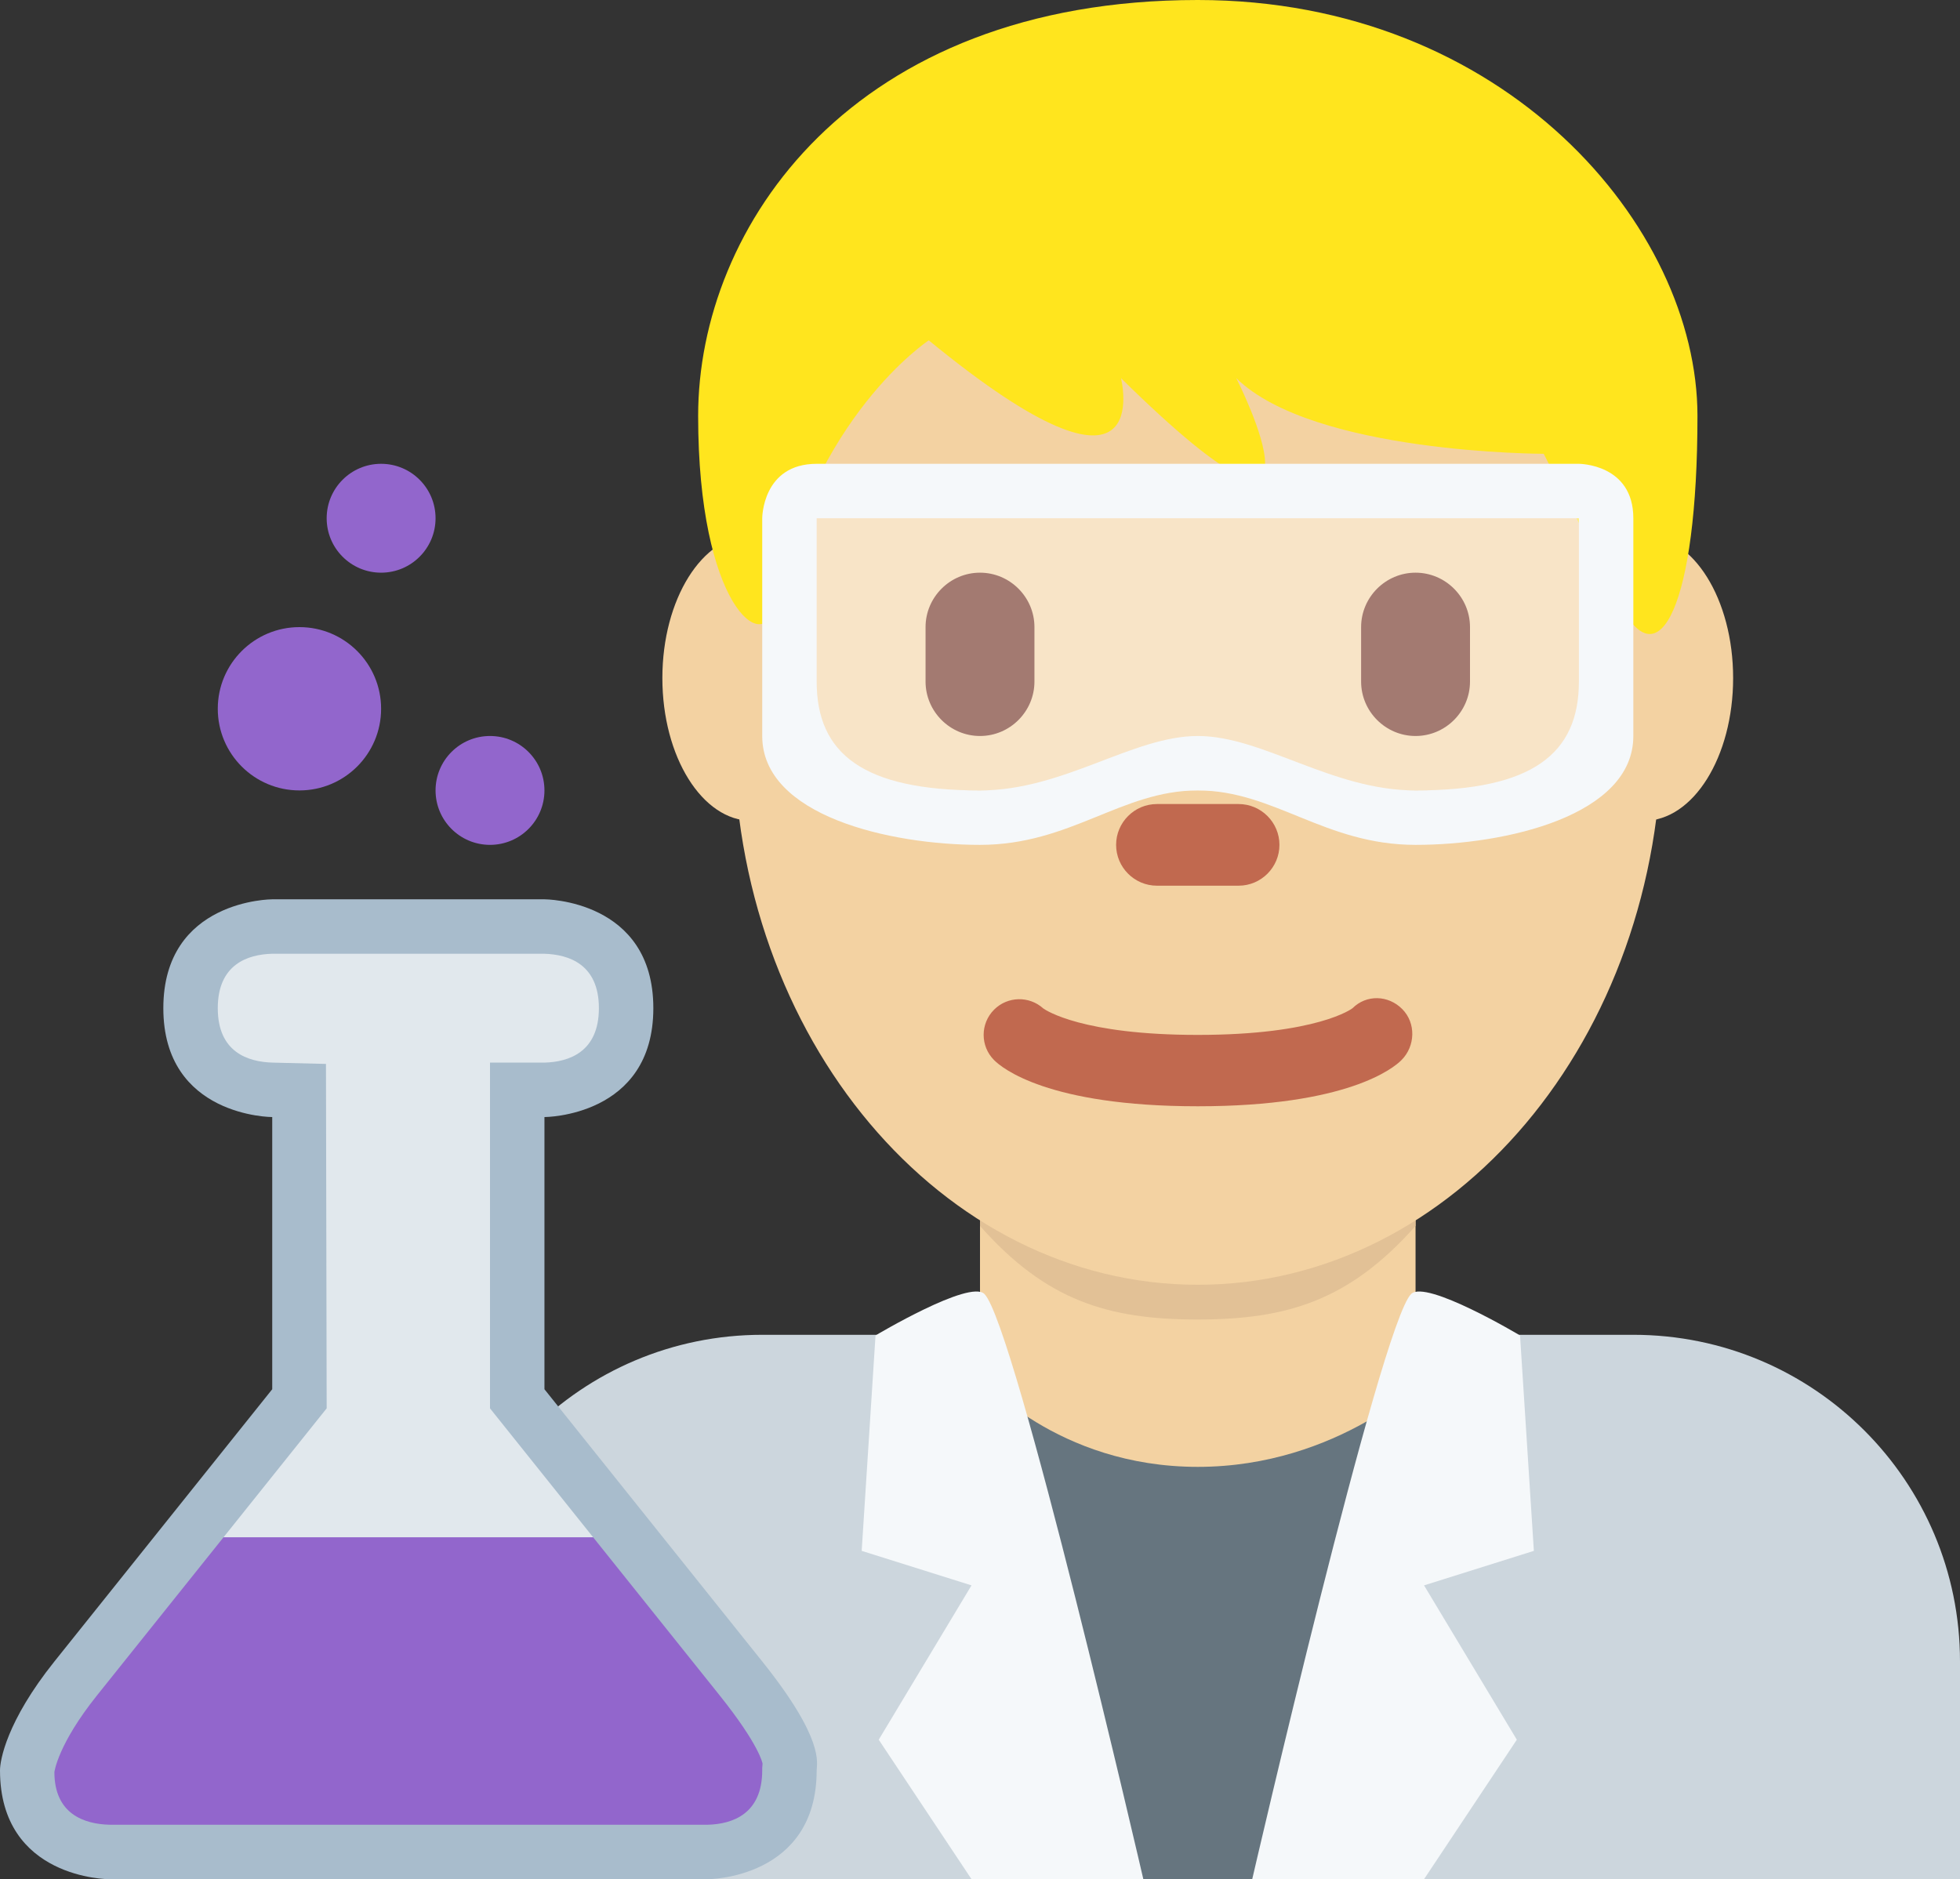 <?xml version="1.0" encoding="UTF-8" standalone="no"?>
<svg
   xmlns:dc="http://purl.org/dc/elements/1.1/"
   xmlns:cc="http://creativecommons.org/ns#"
   xmlns:rdf="http://www.w3.org/1999/02/22-rdf-syntax-ns#"
   xmlns:svg="http://www.w3.org/2000/svg"
   xmlns="http://www.w3.org/2000/svg"
   xmlns:sodipodi="http://sodipodi.sourceforge.net/DTD/sodipodi-0.dtd"
   xmlns:inkscape="http://www.inkscape.org/namespaces/inkscape"
   viewBox="0 0 36 34.52"
   id="svg2"
   version="1.1"
   inkscape:version="0.91 r13725"
   sodipodi:docname="1f468-1f3fc-200d-1f52c.svg"
   width="36"
   height="34.52">
  <rect x="0" y="0" width="36" height="34.52" fill="#333333" stroke="none"/>
  <defs
     id="defs44" />
  <sodipodi:namedview
     pagecolor="#ffffff"
     bordercolor="#666666"
     borderopacity="1"
     objecttolerance="10"
     gridtolerance="10"
     guidetolerance="10"
     inkscape:pageopacity="0"
     inkscape:pageshadow="2"
     inkscape:window-width="640"
     inkscape:window-height="480"
     id="namedview42"
     showgrid="false"
     inkscape:zoom="6.5555556"
     inkscape:cx="18"
     inkscape:cy="18"
     inkscape:window-x="0"
     inkscape:window-y="0"
     inkscape:window-maximized="0"
     inkscape:current-layer="svg2" />
  <path
     d="m 36,34.52 0,-4 c 0,-3.314 -2.686,-6 -6,-6 l -16,0 c -3.313,0 -6,2.686 -6,6 l 0,4 28,0 z"
     id="path4"
     inkscape:connector-curvature="0"
     style="fill:#ccd6dd" />
  <path
     d="m 18,25.52 4,4 4,-4 0,-5 -8,0 z"
     id="path6"
     inkscape:connector-curvature="0"
     style="fill:#f3d2a2" />
  <path
     d="m 18,22.52 c 1.216,1.374 2.355,1.719 3.996,1.719 1.639,0 2.787,-0.346 4.004,-1.719 l 0,-4 -8,0 0,4 z"
     id="path8"
     inkscape:connector-curvature="0"
     style="fill:#e2c196" />
  <path
     d="m 15.444,12.456 c 0,1.448 -0.734,2.622 -1.639,2.622 -0.905,0 -1.639,-1.174 -1.639,-2.622 0,-1.448 0.734,-2.623 1.639,-2.623 0.905,-10e-4 1.639,1.174 1.639,2.623 m 16.389,0 c 0,1.448 -0.733,2.622 -1.639,2.622 -0.905,0 -1.639,-1.174 -1.639,-2.622 0,-1.448 0.733,-2.623 1.639,-2.623 0.906,-10e-4 1.639,1.174 1.639,2.623"
     id="path10"
     inkscape:connector-curvature="0"
     style="fill:#f3d2a2" />
  <path
     d="m 13.477,13.48 c 0,-5.589 3.816,-10.121 8.523,-10.121 4.707,0 8.522,4.532 8.522,10.121 0,5.589 -3.815,10.121 -8.522,10.121 C 17.294,23.6 13.477,19.069 13.477,13.48"
     id="path12"
     inkscape:connector-curvature="0"
     style="fill:#f3d2a2" />
  <path
     d="m 22,20.322 c -2.754,0 -3.6,-0.705 -3.741,-0.848 -0.256,-0.256 -0.256,-0.671 0,-0.927 0.248,-0.248 0.646,-0.255 0.902,-0.023 0.052,0.037 0.721,0.487 2.839,0.487 2.2,0 2.836,-0.485 2.842,-0.49 0.256,-0.255 0.657,-0.243 0.913,0.015 0.256,0.256 0.242,0.683 -0.014,0.938 C 25.6,19.617 24.754,20.322 22,20.322"
     id="path14"
     inkscape:connector-curvature="0"
     style="fill:#c1694f" />
  <path
     d="m 22,0 c 5.648,0 9.178,4.168 9.178,7.641 0,3.473 -0.706,4.863 -1.412,3.473 L 28.354,8.336 c 0,0 -4.235,0 -5.647,-1.39 0,0 2.118,4.168 -2.118,0 0,0 0.706,2.779 -3.53,-0.694 0,0 -2.118,1.389 -2.824,4.862 -0.196,0.964 -1.412,0 -1.412,-3.473 C 12.822,4.168 15.646,0 22,0"
     id="path16"
     inkscape:connector-curvature="0"
     style="fill:#ffe51e" />
  <path
     d="m 18,13.52 c -0.55,0 -1,-0.45 -1,-1 l 0,-1 c 0,-0.55 0.45,-1 1,-1 0.55,0 1,0.45 1,1 l 0,1 c 0,0.55 -0.45,1 -1,1 m 8,0 c -0.55,0 -1,-0.45 -1,-1 l 0,-1 c 0,-0.55 0.45,-1 1,-1 0.55,0 1,0.45 1,1 l 0,1 c 0,0.55 -0.45,1 -1,1"
     id="path18"
     inkscape:connector-curvature="0"
     style="fill:#662113" />
  <path
     d="m 22.75,16.27 -1.5,0 c -0.413,0 -0.75,-0.337 -0.75,-0.75 0,-0.413 0.337,-0.75 0.75,-0.75 l 1.5,0 c 0.413,0 0.75,0.337 0.75,0.75 0,0.413 -0.337,0.75 -0.75,0.75"
     id="path20"
     inkscape:connector-curvature="0"
     style="fill:#c1694f" />
  <path
     d="M 19.059,34.52 18,25.301 c 0,0 1.41,1.645 4,1.645 2.59,0 4.219,-1.645 4.219,-1.645 l -1.223,9.219 -5.937,0 z"
     id="path22"
     inkscape:connector-curvature="0"
     style="fill:#66757f" />
  <path
     d="M 18.081,23.77 C 18.647,24.336 21,34.52 21,34.52 l -3.156,0 -1.704,-2.562 1.704,-2.835 -2.017,-0.634 0.254,-3.957 c 0,0 1.729,-1.033 2,-0.762 m 7.838,0 C 25.353,24.336 23,34.52 23,34.52 l 3.156,0 1.704,-2.562 -1.704,-2.835 2.017,-0.634 -0.254,-3.957 c 0,0 -1.729,-1.033 -2,-0.762"
     id="path24"
     inkscape:connector-curvature="0"
     style="fill:#f5f8fa" />
  <path
     d="m 14.753,9.27 14.5,0 0,5.25 -14.5,0 z"
     id="path26"
     inkscape:connector-curvature="0"
     style="opacity:0.4;fill:#ffffff" />
  <path
     d="m 29,8.52 -14,0 c -1,0 -1,1 -1,1 l 0,4 c 0,1.461 2.333,2 4,2 1.667,0 2.599,-1 4,-1 1.401,0 2.333,1 4,1 1.667,0 4,-0.539 4,-2 l 0,-4 c 0,-1 -1,-1 -1,-1 z m 0,4 c 0,1.325 -0.852,2 -3,2 -1.539,0 -2.804,-1 -4,-1 -1.196,0 -2.461,1 -4,1 -2.148,0 -3,-0.675 -3,-2 l 0,-3 14,0 0,3 z"
     id="path28"
     inkscape:connector-curvature="0"
     style="fill:#f5f8fa" />
  <circle
     cx="7"
     cy="9.52"
     r="1"
     id="circle30"
     style="fill:#9266cc" />
  <circle
     cx="9"
     cy="14.52"
     r="1"
     id="circle32"
     style="fill:#9266cc" />
  <circle
     cx="5.5"
     cy="13.02"
     r="1.5"
     id="circle34"
     style="fill:#9266cc" />
  <path
     d="m 10,16.52 -5,0 c 0,0 -2,0 -2,2 0,2 2,2 2,2 l 0,5 -4,5 c -0.883,1.104 -1,1.821 -1,2 0,2 2,2 2,2 l 11,0 c 0,0 2,0 2,-2 0,-0.134 0.153,-0.559 -1,-2 l -4,-5 0,-5 c 0,0 2,0 2,-2 0,-2 -2,-2 -2,-2 z"
     id="path36"
     inkscape:connector-curvature="0"
     style="fill:#a8bccc" />
  <path
     d="m 9,25.871 0,-6.351 1,0 c 0.449,-0.012 1,-0.194 1,-1 0,-0.803 -0.547,-0.987 -1.008,-1 L 5,17.52 c -0.45,0.012 -1,0.194 -1,1 0,0.806 0.55,0.988 1.012,1 L 5.987,19.544 6,25.871 4.106,28.239 7.5,31.739 10.894,28.239 9,25.871 Z"
     id="path38"
     inkscape:connector-curvature="0"
     style="fill:#e1e8ed" />
  <path
     d="M 0.999,32.554 C 1,33.326 1.55,33.508 2.012,33.52 l 10.988,0 c 0.449,-0.012 1,-0.194 1,-1 l 0,-0.041 0.006,-0.082 c 0,-0.003 -0.055,-0.337 -0.787,-1.252 l -2.325,-2.906 -6.788,0 -2.325,2.906 c -0.719,0.899 -0.782,1.404 -0.782,1.409 z"
     id="path40"
     inkscape:connector-curvature="0"
     style="fill:#9266cc" />
</svg>
